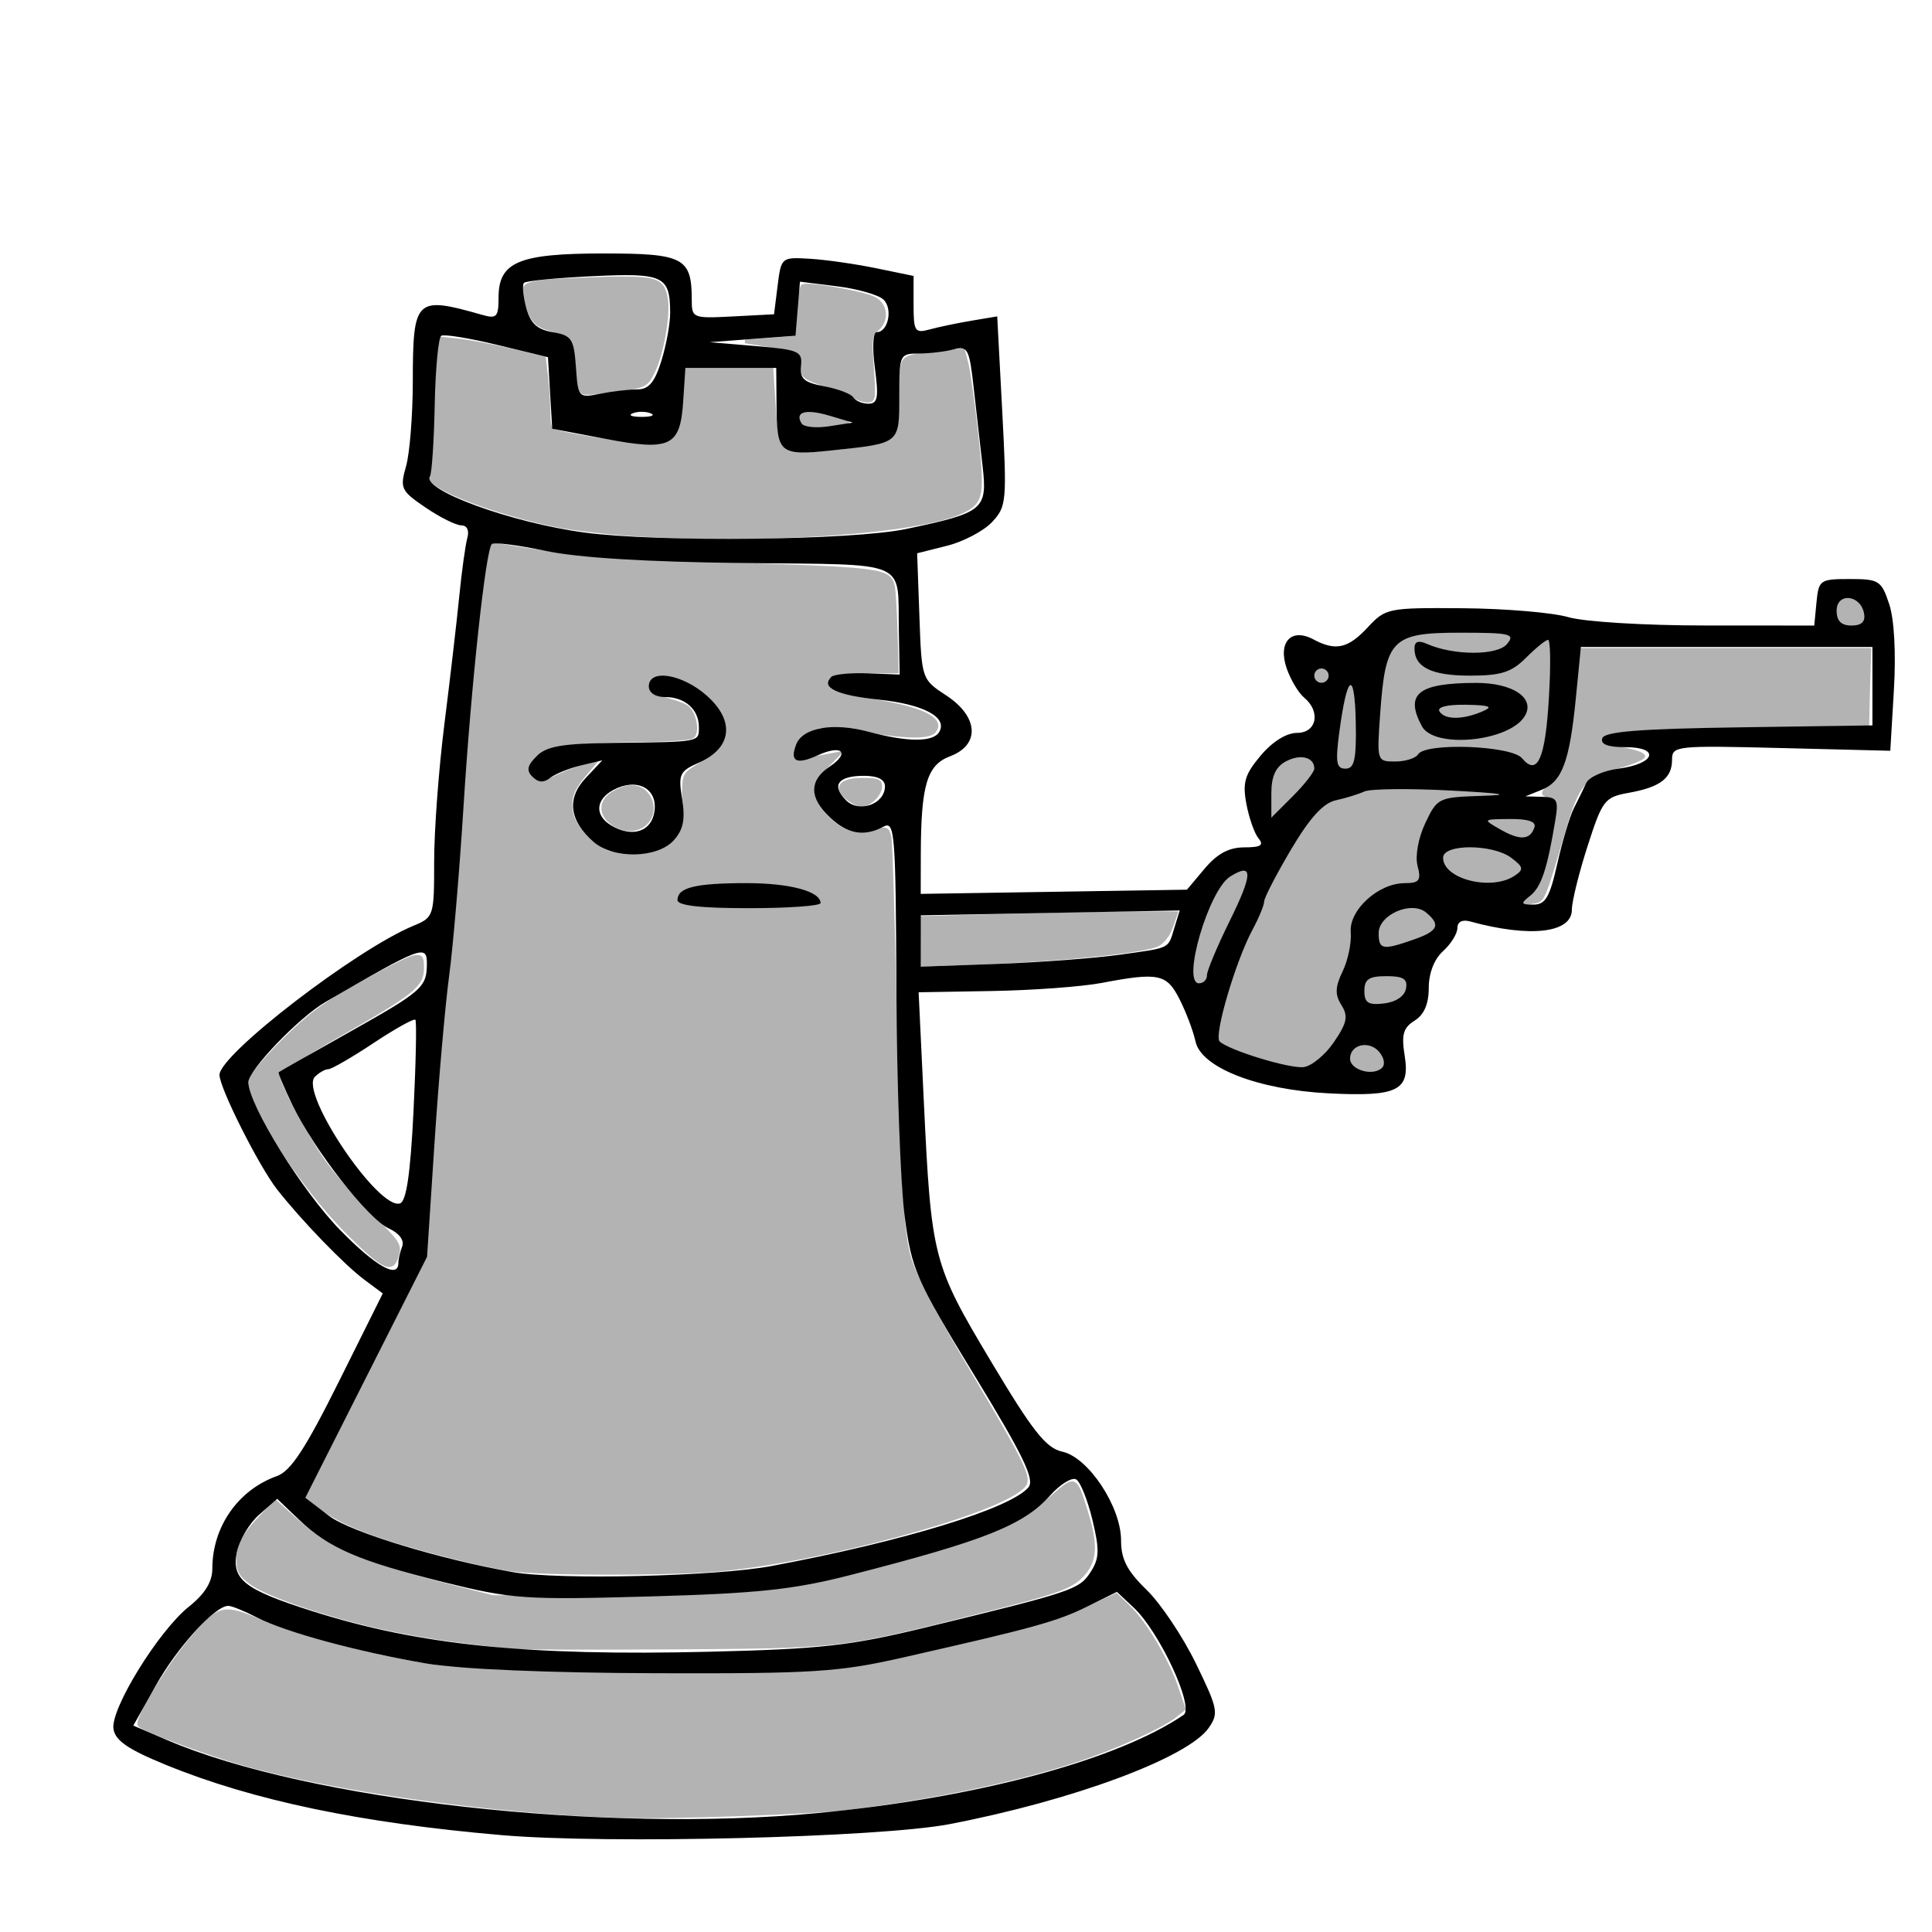 <?xml version="1.0" encoding="UTF-8" standalone="no"?>
<!-- Created with Inkscape (http://www.inkscape.org/) -->

<svg
   xmlns:dc="http://purl.org/dc/elements/1.1/"
   xmlns:cc="http://creativecommons.org/ns#"
   xmlns:rdf="http://www.w3.org/1999/02/22-rdf-syntax-ns#"
   xmlns:svg="http://www.w3.org/2000/svg"
   xmlns="http://www.w3.org/2000/svg"
   xmlns:sodipodi="http://sodipodi.sourceforge.net/DTD/sodipodi-0.dtd"
   xmlns:inkscape="http://www.inkscape.org/namespaces/inkscape"
   id="svg4314"
   version="1.1"
   inkscape:version="0.47 r22583"
   width="270"
   height="270"
   sodipodi:docname="front.svg">
  <defs
     id="defs4318">
    <inkscape:perspective
       sodipodi:type="inkscape:persp3d"
       inkscape:vp_x="0 : 0.5 : 1"
       inkscape:vp_y="0 : 1000 : 0"
       inkscape:vp_z="1 : 0.5 : 1"
       inkscape:persp3d-origin="0.5 : 0.33333333 : 1"
       id="perspective4322" />
  </defs>
  <sodipodi:namedview
     pagecolor="#ffffff"
     bordercolor="#666666"
     borderopacity="1"
     objecttolerance="10"
     gridtolerance="10"
     guidetolerance="10"
     inkscape:pageopacity="0"
     inkscape:pageshadow="2"
     inkscape:window-width="1280"
     inkscape:window-height="949"
     id="namedview4316"
     showgrid="false"
     inkscape:zoom="1.9831933"
     inkscape:cx="113.54738"
     inkscape:cy="109.89567"
     inkscape:window-x="0"
     inkscape:window-y="25"
     inkscape:window-maximized="1"
     inkscape:current-layer="svg4314" />
  <path
     style="fill:#b3b3b3;fill-opacity:1;stroke:#b3b3b3;stroke-width:0.504;stroke-miterlimit:4;stroke-opacity:1;stroke-dasharray:none"
     d="M 85.719 38.906 C 84.837 38.922 83.832 38.96 82.719 39 C 73.558 39.328 72.916 39.505 73.344 41.344 C 74.101 44.596 74.733 45.403 76.844 46 C 79.689 46.805 80.133 47.319 80.469 50.219 C 80.629 51.599 80.868 53.258 81 53.906 C 81.226 55.013 81.41 55.079 83.875 54.781 C 90.323 54.001 90.221 54.017 91.25 52 C 92.491 49.568 93.485 43.909 93.062 41.656 C 92.681 39.622 92.073 38.965 88.031 38.906 C 87.358 38.896 86.6 38.89 85.719 38.906 z M 112.656 39.906 C 112.392 39.912 112.214 39.942 112.156 40 C 111.996 40.161 111.719 41.852 111.531 43.75 L 111.188 47.188 L 107.656 47.469 L 104.125 47.719 L 106.656 48.125 C 111.175 48.854 111.662 49.144 111.938 51.031 C 112.171 52.629 112.416 52.816 115.219 53.75 C 116.883 54.305 118.695 55.037 119.25 55.375 C 119.805 55.713 120.692 55.992 121.219 56 C 122.114 56.014 122.177 55.716 121.875 51.469 C 121.581 47.328 121.617 46.845 122.531 46.062 C 124.042 44.769 123.868 42.604 122.156 41.719 C 120.793 41.014 114.509 39.868 112.656 39.906 z M 61.625 47.312 L 61.344 49.281 C 61.125 50.782 60.593 59.608 60.281 66.844 C 60.222 68.226 69.651 71.786 77.656 73.406 C 79.736 73.827 84.061 74.356 87.25 74.594 C 105.624 75.962 128.872 74.399 134.719 71.375 C 137.216 70.084 137.379 69.095 136.438 60.5 C 135.97 56.238 135.363 51.892 135.094 50.844 L 134.594 48.938 L 131.969 49.219 C 125.875 49.896 126.258 49.695 125.906 52.625 C 125.732 54.076 125.566 56.431 125.562 57.844 C 125.555 61.826 124.272 62.458 114.594 63.344 C 109.006 63.855 108.611 63.483 108.156 56.812 L 107.812 51.469 L 101.875 51.469 L 95.969 51.469 L 95.656 55.281 C 95.249 60.101 94.328 61.918 92.156 62.312 C 90.752 62.567 80.158 61.073 77.531 60.25 C 76.857 60.039 76.66 59.43 76.656 57.625 C 76.654 56.326 76.515 54.084 76.344 52.656 L 76.031 50.062 L 71.438 48.969 C 68.908 48.369 65.644 47.75 64.219 47.594 L 61.625 47.312 z M 112.938 57.625 C 111.917 57.648 111.502 58.118 111.875 58.938 C 112.006 59.225 112.263 59.356 113.062 59.562 C 113.716 59.731 118.406 59.268 118.406 59.031 C 118.406 58.936 115.187 57.988 114.156 57.781 C 113.687 57.687 113.278 57.617 112.938 57.625 z M 68.719 76.062 L 68.156 79.281 C 67.266 84.511 66.144 96.057 64.812 113.5 C 64.125 122.513 63.106 134.199 62.562 139.469 C 62.019 144.738 61.172 155.057 60.688 162.406 L 59.812 175.781 L 51.344 192.469 L 42.844 209.188 L 44.5 210.438 C 46.848 212.225 49.594 213.522 54.219 215.031 C 59.369 216.712 67.724 218.796 71.469 219.344 C 75.681 219.96 93.577 219.982 100.344 219.375 C 114.63 218.093 138.55 211.642 142.781 207.938 C 144.135 206.753 143.737 205.841 135.062 191.156 C 130.355 183.187 128.036 178.766 127.156 176.031 C 126.024 172.512 125.514 164.251 125.062 141.438 C 124.809 128.65 124.485 117.626 124.312 116.938 C 124.017 115.76 123.867 115.714 122.094 116.188 C 121.056 116.464 119.616 116.53 118.875 116.344 C 116.715 115.802 114.03 113.146 113.656 111.156 C 113.361 109.582 113.539 109.158 115.281 107.344 L 117.25 105.312 L 115.469 105.656 C 114.498 105.844 113.051 106.041 112.219 106.094 C 110.886 106.178 110.698 106.048 110.812 104.938 C 110.963 103.485 112.503 102.04 114.406 101.562 C 115.131 101.381 117.529 101.539 119.75 101.906 C 126.524 103.026 129.805 103.1 130.562 102.188 C 131.955 100.51 128.688 98.94 121.688 97.906 C 116.953 97.207 115.469 96.599 115.469 95.406 C 115.469 94.174 116.76 93.852 121.531 93.844 L 125.344 93.844 L 125.188 88.406 C 125.1 85.425 124.929 82.555 124.812 82 C 124.326 79.694 123.379 79.543 102.562 78.875 C 90.026 78.473 80.96 77.955 77.625 77.438 C 74.741 76.99 71.537 76.495 70.531 76.344 L 68.719 76.062 z M 258.188 83.656 C 257.336 83.622 256.626 84.363 256.625 85.406 C 256.624 86.366 257.057 86.997 257.844 87.25 C 258.371 87.419 259.528 87.302 259.906 87.031 C 260.143 86.861 260.22 86.661 260.25 86.25 C 260.331 85.137 259.613 84.034 258.562 83.719 C 258.436 83.681 258.309 83.661 258.188 83.656 z M 201.875 88.531 C 198.949 88.579 197.651 88.814 196.438 89.344 C 194.829 90.045 193.915 91.507 193.438 94.156 C 192.883 97.228 192.427 104.311 192.719 105.375 C 192.935 106.164 193.242 106.313 194.719 106.312 C 196.107 106.312 196.989 106.078 197.656 105.594 C 197.893 105.422 198.216 105.21 198.375 105.094 C 199.176 104.508 202.705 104.159 205.844 104.375 C 209.87 104.652 211.706 105.08 212.656 105.969 C 212.982 106.274 213.396 106.616 213.594 106.719 C 214.897 107.395 215.716 104.882 216.219 98.531 C 216.41 96.111 216.429 89.836 216.25 89.656 C 216.055 89.46 215.114 90.158 213.375 91.781 C 210.819 94.166 209.686 94.523 204.844 94.406 C 201.83 94.333 200.77 94.164 199.594 93.625 C 198.214 92.993 197.536 92.037 197.531 90.75 C 197.526 89.524 197.849 89.419 199.625 90.031 C 201.384 90.637 202.518 90.895 204.312 91.062 C 207.595 91.369 210.071 90.752 210.719 89.5 C 211.143 88.679 210.697 88.629 205.406 88.562 C 204.013 88.545 202.85 88.515 201.875 88.531 z M 221.031 90.812 L 220.375 96.906 C 219.523 105.05 218.745 107.877 216.875 109.562 C 215.517 110.786 215.467 110.95 216.312 111.219 C 217.761 111.679 217.896 112.701 217.062 117.094 C 216.122 122.053 215.579 123.503 214.156 125.031 L 213.062 126.219 L 214.312 126.031 C 215.663 125.845 215.643 125.902 218.562 116 C 220.467 109.539 221.37 108.447 225.875 107.219 C 227.924 106.66 229.634 105.965 229.656 105.688 C 229.679 105.41 228.32 104.942 226.656 104.656 C 223.04 104.036 222.581 102.944 225.656 102.281 C 226.766 102.042 235.161 101.689 244.312 101.5 L 260.969 101.156 L 261.094 95.969 L 261.25 90.812 L 241.125 90.812 L 221.031 90.812 z M 184.562 93.562 C 183.774 93.562 183.364 94.528 183.938 95.062 C 184.296 95.396 184.759 95.406 185.125 95.062 C 185.706 94.517 185.36 93.562 184.562 93.562 z M 92.188 94.438 C 94.357 94.229 97.888 95.96 99.844 98.188 C 101.007 99.512 101.375 100.408 101.375 101.938 C 101.375 104.106 100.631 105.086 97.344 107.156 C 95.599 108.255 95.564 108.293 95.562 111.812 C 95.561 115.6 94.901 117.411 93.156 118.5 C 91.765 119.369 86.347 119.717 84.719 119.031 C 82.672 118.169 80.203 115.469 79.875 113.719 C 79.489 111.66 79.908 110.379 81.594 108.375 L 82.938 106.781 L 81.438 107.156 C 80.612 107.36 78.945 108.001 77.75 108.594 C 76.106 109.409 75.395 109.56 74.75 109.156 C 73.431 108.33 73.461 106.768 74.844 105.469 C 76.343 104.06 80.656 103.492 90.031 103.438 C 93.359 103.418 96.374 103.207 96.75 102.969 C 97.569 102.45 97.112 99.746 96.062 98.875 C 95.686 98.562 94.307 98.049 92.969 97.719 C 90.869 97.201 90.531 96.931 90.531 95.844 C 90.531 94.786 90.793 94.571 92.188 94.438 z M 205.438 95.438 C 206.786 95.425 208.073 95.459 208.688 95.562 C 212.348 96.179 214.156 97.976 213.125 99.969 C 212.394 101.382 209.834 102.673 206.812 103.188 C 205.786 103.362 202.536 103.45 201.875 103.312 C 199.545 102.827 198.702 102.207 198.031 100.469 C 197.503 99.098 197.423 98.301 197.75 97.562 C 198.221 96.499 199.369 95.943 201.781 95.625 C 202.673 95.507 204.089 95.45 205.438 95.438 z M 188.656 95.875 C 188.623 95.883 188.583 95.895 188.531 95.938 C 188.209 96.205 187.766 98.051 187.344 100.844 C 186.751 104.76 186.679 106.539 187.125 107.031 C 187.283 107.206 187.51 107.312 187.844 107.312 C 188.544 107.312 188.903 106.884 189.094 105.812 C 189.282 104.756 189.182 97.565 188.969 96.719 C 188.796 96.034 188.757 95.851 188.656 95.875 z M 204.688 98.656 C 202.245 98.656 201.826 98.68 201.469 98.875 C 201.243 98.998 201.062 99.163 201.062 99.219 C 201.062 99.417 201.68 99.893 202.156 100.062 C 203.2 100.435 205.234 100.116 206.938 99.344 C 208.272 98.739 207.998 98.656 204.688 98.656 z M 181.812 105.938 C 180.881 105.883 179.734 106.242 178.844 107.062 C 177.903 107.93 177.739 108.564 177.688 111.531 L 177.656 114.031 L 179.781 111.906 C 182.035 109.638 183.438 107.866 183.438 107.344 C 183.438 106.471 182.744 105.992 181.812 105.938 z M 120.5 108.969 C 117.469 108.969 116.611 110.058 118.469 111.562 C 119.1 112.074 119.973 112.5 120.406 112.5 C 121.521 112.5 123.031 111.007 123.031 109.906 C 123.031 109.125 122.63 108.969 120.5 108.969 z M 87.875 110 C 87.204 110.083 86.476 110.378 85.688 110.844 C 83.441 112.171 83.991 114.642 86.75 115.656 C 89.75 116.759 92.273 113.829 90.562 111.219 C 90.079 110.481 89.365 110.063 88.531 110 C 88.323 109.984 88.099 109.972 87.875 110 z M 195.062 110.344 C 192.559 110.365 190.971 110.533 190 110.875 C 189.48 111.058 188.352 111.415 187.5 111.656 C 185.333 112.269 184.531 112.84 183 114.812 C 180.977 117.419 177.077 124.286 176.594 126.094 C 176.311 127.153 176.099 127.635 175 129.906 C 173.739 132.511 173.195 133.936 172.219 136.875 C 170.866 140.949 170.022 144.743 170.344 145.344 C 170.743 146.09 175.784 147.962 179.656 148.781 C 180.246 148.906 181.11 149.026 181.562 149.031 C 182.294 149.039 182.478 148.982 183.188 148.562 C 184.7 147.668 186.953 144.881 187.625 143.094 C 187.965 142.19 187.9 141.683 187.25 140.438 C 186.402 138.813 186.407 138.167 187.406 135.75 C 188.131 133.997 188.511 132.427 188.625 130.438 C 188.712 128.922 188.731 128.714 189.125 127.906 C 189.434 127.273 189.831 126.759 190.562 126.031 C 192.216 124.386 193.752 123.611 195.844 123.406 C 198.128 123.183 198.158 123.187 198 121.812 C 197.658 118.831 198.01 117.009 199.531 113.938 C 200.671 111.637 201.397 111.377 207.094 111.125 C 208.22 111.075 208.701 111.03 208.781 111 C 208.709 110.985 208.545 110.96 208.344 110.938 C 206.66 110.753 201.135 110.454 197.875 110.375 C 196.824 110.349 195.897 110.337 195.062 110.344 z M 210.188 114.562 C 209.087 114.565 208.096 114.591 208.031 114.656 C 207.794 114.896 210.53 116.474 211.781 116.812 C 212.927 117.123 213.697 116.824 214.125 115.875 L 214.344 115.344 L 214 115.062 C 213.785 114.878 213.402 114.723 212.938 114.656 C 212.486 114.592 211.288 114.56 210.188 114.562 z M 204.875 118.531 C 202.513 118.582 201.407 119.216 201.719 120.344 C 202.06 121.581 203.707 122.668 205.969 123.125 C 208.244 123.585 210.749 123.076 212 121.906 C 212.221 121.699 212.406 121.507 212.406 121.469 C 212.406 121.257 211.917 120.666 211.406 120.25 C 210.097 119.185 208.393 118.665 205.938 118.562 C 205.549 118.546 205.212 118.524 204.875 118.531 z M 173.625 121.812 C 173.052 121.812 171.741 122.534 171.125 123.219 C 169.361 125.181 167.355 130.517 166.812 134.594 C 166.653 135.789 166.703 136.578 167 137.031 C 167.387 137.623 168.221 137.233 168.438 136.375 C 168.844 134.769 169.451 133.326 171.594 128.781 C 174.162 123.334 174.607 121.812 173.625 121.812 z M 103.531 123.375 C 106.864 123.37 110.297 123.561 111.812 124 C 112.986 124.34 114.164 125.052 114.438 125.562 C 114.869 126.369 114.692 126.512 113.062 126.781 C 110.567 127.194 97.406 127.1 95.812 126.656 C 93.925 126.131 93.967 124.849 95.906 124.031 C 96.957 123.588 100.198 123.38 103.531 123.375 z M 197.094 127 C 195.4 127.092 193.363 128.171 192.781 129.562 C 192.422 130.423 192.637 131.935 193.156 132.156 C 193.578 132.337 194.509 132.176 196.25 131.625 C 199.408 130.625 200.584 129.837 200.281 128.969 C 200.134 128.546 199.158 127.527 198.625 127.25 C 198.203 127.031 197.658 126.969 197.094 127 z M 158.656 127.625 C 155.526 127.625 147.482 127.786 140.781 127.969 L 128.594 128.281 L 128.594 131.562 L 128.594 134.844 L 137.781 134.5 C 148.625 134.091 159.943 132.918 161.75 132.031 C 162.508 131.659 163.304 130.618 163.688 129.5 L 164.344 127.625 L 158.656 127.625 z M 58.438 133.719 C 58.272 133.709 58.056 133.729 57.781 133.781 C 57.112 133.909 53.765 135.585 50.344 137.5 C 45.345 140.298 43.271 141.824 39.781 145.281 C 37.392 147.648 35.265 150.111 35.062 150.75 C 34.198 153.473 41.849 165.556 48.75 172.406 C 53.748 177.367 54.855 177.842 55.531 175.312 C 55.892 173.962 55.608 173.563 51.75 169.781 C 49.457 167.534 46.532 164.154 45.219 162.281 C 42.548 158.473 38.844 151.529 38.844 150.312 C 38.844 149.814 41.941 147.741 47.188 144.75 C 57.694 138.76 59 137.716 59 135.344 C 59 134.131 58.934 133.747 58.438 133.719 z M 193.594 136.562 C 191.893 136.573 191.307 136.693 190.938 137.188 C 190.449 137.842 190.496 139.371 191.031 139.906 C 191.297 140.173 191.444 140.189 192.312 140.188 C 194.477 140.184 195.985 139.406 196.281 138.094 C 196.546 136.921 195.895 136.548 193.594 136.562 z M 190.344 146.156 C 189.312 146.295 188.47 147.307 188.656 148.156 C 188.756 148.61 189.41 149.241 190.031 149.469 C 190.797 149.749 192.092 149.712 192.594 149.406 C 193.181 149.048 193.324 148.59 193.062 147.906 C 192.647 146.817 191.39 146.016 190.344 146.156 z M 149.812 207.281 C 149.232 207.285 148.414 208.017 146.938 209.312 C 145.303 210.747 143.078 212.4 141.969 212.969 C 136.181 215.938 116.045 221.429 107.156 222.469 C 103.788 222.863 95.17 223.138 85.219 223.156 L 68.844 223.188 L 62.5 221.562 C 50.648 218.557 45.859 216.491 41.312 212.406 L 38.5 209.875 L 36.719 211.719 C 34.028 214.559 33.281 215.915 33.281 217.969 C 33.281 219.523 33.606 220.077 35.062 221.188 C 37.352 222.933 46.567 226.029 54.219 227.625 C 59.461 228.718 62.56 229.182 71.625 230.188 C 72.596 230.295 82.692 230.321 94.062 230.25 C 117.508 230.104 117.444 230.106 136.188 225.406 C 148.191 222.397 149.858 221.801 151.531 219.812 C 153.095 217.954 153.16 215.642 151.781 211.25 C 150.912 208.48 150.559 207.276 149.812 207.281 z M 156 222.906 L 152.031 224.719 C 146.065 227.438 125.501 232.485 116 233.562 C 109.76 234.27 67.567 233.854 61.656 233.031 C 53.075 231.837 42.57 229.128 36.031 226.406 C 31.198 224.394 30.482 224.577 26.75 229.031 C 23.326 233.118 18.9 240.497 19.5 241.094 C 20.175 241.765 28.648 244.929 33.625 246.375 C 46.528 250.124 69 253.252 87 253.812 C 93.314 254.009 113.595 253.308 118.25 252.719 C 130.654 251.15 141.682 248.852 150.281 246.062 C 155.644 244.323 162.53 241.206 164.281 239.75 L 165.438 238.812 L 164.406 235.781 C 163.086 231.955 159.945 226.702 157.719 224.562 L 156 222.906 z "
     id="path4328" />
  <path
     style="fill:#000000"
     d="m 70.173,256.467 c -19.728,-1.693 -34.847,-4.855 -47,-9.829 -5.288,-2.164 -7.078,-3.394 -7.318,-5.03 -0.412,-2.808 6.314,-13.7 10.546,-17.077 2.235,-1.783 3.272,-3.461 3.272,-5.295 7e-5,-5.858 3.593,-11.012 9.029,-12.954 1.931,-0.69 3.979,-3.814 8.66,-13.212 l 6.131,-12.309 -2.576,-1.92 c -2.799,-2.086 -8.835,-8.33 -12.176,-12.595 -2.555,-3.262 -8.068,-14.213 -8.068,-16.027 0,-2.846 19.07,-17.513 27.088,-20.834 2.866,-1.187 2.912,-1.332 2.912,-9.034 0,-4.305 0.642,-12.913 1.427,-19.129 0.785,-6.216 1.717,-14.226 2.072,-17.801 0.355,-3.575 0.868,-7.287 1.14,-8.25 0.294,-1.04 -0.046,-1.75 -0.84,-1.75 -0.734,0 -2.985,-1.121 -5,-2.49 -3.433,-2.333 -3.606,-2.696 -2.732,-5.743 0.513,-1.789 0.94,-7.081 0.948,-11.76 0.021,-11.776 0.344,-12.088 9.735,-9.414 1.983,0.565 2.25,0.277 2.25,-2.419 0,-4.995 2.805,-6.173 14.687,-6.173 11.19,0 12.313,0.591 12.313,6.484 0,2.552 0.139,2.608 5.75,2.316 l 5.75,-0.3 0.5,-4 c 0.496,-3.967 0.533,-3.998 4.5,-3.76 2.2,0.132 6.362,0.726 9.25,1.321 l 5.25,1.081 0,4.046 c 0,3.712 0.186,3.995 2.25,3.429 1.238,-0.339 3.868,-0.888 5.845,-1.22 l 3.595,-0.602 0.699,13.242 c 0.667,12.629 0.601,13.346 -1.427,15.505 -1.169,1.245 -4.002,2.735 -6.294,3.31 l -4.168,1.047 0.315,8.808 c 0.314,8.801 0.317,8.81 3.75,11.06 4.52,2.963 4.768,6.904 0.537,8.501 -3.237,1.222 -4.07,4.019 -4.092,13.732 l -0.012,5.5 18.602,-0.293 18.602,-0.293 2.488,-2.957 c 1.749,-2.079 3.388,-2.957 5.521,-2.957 2.311,0 2.788,-0.298 2.001,-1.25 -0.568,-0.688 -1.334,-2.861 -1.702,-4.829 -0.557,-2.983 -0.224,-4.107 1.999,-6.75 1.638,-1.947 3.599,-3.171 5.079,-3.171 2.757,0 3.353,-2.973 0.989,-4.936 -0.782,-0.649 -1.874,-2.477 -2.427,-4.061 -1.277,-3.664 0.613,-5.735 3.719,-4.073 3.12,1.67 4.845,1.289 7.605,-1.681 2.494,-2.683 2.82,-2.748 13.29,-2.668 5.904,0.045 12.534,0.605 14.734,1.244 2.254,0.655 10.63,1.165 19.187,1.168 l 15.187,0.006 0.313,-3.25 c 0.301,-3.12 0.488,-3.25 4.656,-3.25 4.076,0 4.414,0.215 5.504,3.5 0.706,2.128 0.963,6.832 0.657,12 l -0.504,8.5 -15.25,-0.38 c -14.728,-0.367 -15.25,-0.311 -15.25,1.628 0,2.585 -1.636,3.836 -6.056,4.631 -3.37,0.606 -3.671,0.996 -5.75,7.451 -1.207,3.747 -2.194,7.744 -2.194,8.883 0,3.27 -5.841,3.94 -14.25,1.633 -1.067,-0.293 -1.75,0.071 -1.75,0.932 0,0.777 -0.9,2.227 -2,3.222 -1.239,1.121 -2,3.08 -2,5.147 0,2.24 -0.649,3.742 -1.976,4.57 -1.596,0.997 -1.863,1.94 -1.387,4.913 0.779,4.871 -0.975,5.736 -10.637,5.245 -9.875,-0.502 -17.799,-3.589 -18.595,-7.246 -0.315,-1.446 -1.312,-4.092 -2.216,-5.879 -1.812,-3.583 -2.925,-3.817 -10.918,-2.301 -2.751,0.522 -9.628,1.028 -15.282,1.126 l -10.28,0.177 0.72,15.124 c 1.049,22.046 1.259,22.861 9.402,36.478 5.858,9.798 7.679,12.1 9.968,12.602 3.642,0.8 8.201,7.69 8.201,12.393 0,2.64 0.837,4.262 3.569,6.915 1.963,1.906 5.063,6.536 6.889,10.287 3.081,6.33 3.209,6.979 1.784,9.015 -2.923,4.173 -19.004,10.139 -36.241,13.445 -9.729,1.866 -47.768,2.801 -62.5,1.536 z m 44.076,-3.088 c 22.206,-2.116 41.842,-7.382 51.157,-13.717 1.54,-1.047 -3.354,-11.597 -6.945,-14.97 l -2.371,-2.227 -4.154,2.055 c -4.188,2.072 -7.511,2.991 -25.764,7.124 -8.981,2.034 -12.496,2.257 -34.5,2.192 -14.876,-0.044 -27.446,-0.572 -32,-1.344 -9.569,-1.622 -19.81,-4.405 -23.792,-6.464 -1.71,-0.884 -3.5,-1.608 -3.978,-1.608 -1.867,0 -7.119,5.77 -10.119,11.118 l -3.152,5.618 4.771,2.041 c 19.639,8.404 60.938,13.032 90.847,10.182 z m 14.924,-25.897 c 20.75,-5.038 21.631,-5.332 23.207,-7.737 1.262,-1.926 1.309,-3.091 0.297,-7.311 -0.662,-2.761 -1.682,-5.316 -2.267,-5.677 -0.584,-0.361 -2.234,0.653 -3.667,2.253 -3.71,4.144 -9.093,6.285 -27.957,11.118 -7.905,2.025 -12.901,2.555 -28.113,2.982 -17.383,0.488 -19.114,0.367 -28.675,-2.003 -11.833,-2.933 -16.059,-4.761 -20.236,-8.752 l -3.027,-2.892 -2.532,2.229 c -1.393,1.226 -2.797,3.613 -3.121,5.305 -0.72,3.761 1.102,5.168 10.591,8.176 14.944,4.738 30.028,6.276 55.5,5.659 15.523,-0.376 19.651,-0.837 30,-3.35 z m -21.36,-8.626 c 18.516,-3.465 33.462,-8.046 35.921,-11.009 0.894,-1.078 -0.733,-4.444 -7.566,-15.65 -8.212,-13.467 -8.765,-14.731 -9.75,-22.277 -0.574,-4.4 -1.089,-18.643 -1.144,-31.651 -0.092,-21.846 -0.229,-23.583 -1.784,-22.75 -2.705,1.448 -5.024,1.054 -7.501,-1.273 -2.922,-2.745 -2.944,-5.158 -0.064,-7.094 2.943,-1.978 1.759,-3.148 -1.625,-1.606 -3,1.367 -3.955,0.899 -3.038,-1.49 0.913,-2.379 5.13,-3.125 10.119,-1.791 5.431,1.453 8.98,1.474 9.854,0.06 1.27,-2.055 -2.105,-3.887 -8.368,-4.542 -5.957,-0.623 -8.202,-1.685 -6.711,-3.176 0.374,-0.374 2.682,-0.603 5.128,-0.509 l 4.447,0.172 -0.116,-6.175 c -0.188,-9.993 1.769,-9.144 -21.68,-9.409 -13.596,-0.154 -23.162,-0.742 -27.72,-1.706 -3.828,-0.809 -7.196,-1.236 -7.485,-0.947 -0.864,0.864 -2.902,19.821 -3.966,36.888 -0.548,8.8 -1.449,19.375 -2.001,23.5 -0.552,4.125 -1.472,14.637 -2.043,23.359 l -1.038,15.859 -8.506,16.838 -8.506,16.838 3.344,2.55 c 2.9,2.212 15.405,6.033 25.661,7.842 6.373,1.124 28.351,0.606 36.14,-0.851 z M 94.673,125.776 c -0.001,-1.74 2.526,-2.357 9.647,-2.357 6.08,0 10.352,1.149 10.353,2.785 7e-5,0.393 -4.5,0.715 -9.999,0.715 -6.833,0 -10,-0.362 -10,-1.143 z m -11.705,-8.107 c -3.404,-2.964 -3.803,-6.081 -1.14,-8.916 l 2.344,-2.496 -3,0.719 c -1.65,0.396 -3.582,1.178 -4.292,1.739 -0.891,0.703 -1.654,0.658 -2.457,-0.145 -0.886,-0.886 -0.748,-1.581 0.58,-2.908 1.388,-1.387 3.626,-1.764 10.957,-1.845 11.917,-0.132 11.712,-0.094 11.712,-2.198 0,-2.465 -1.942,-4.2 -4.7,-4.2 -1.378,0 -2.3,-0.601 -2.3,-1.5 0,-2.502 4.708,-1.732 8.135,1.33 3.93,3.512 3.482,7.287 -1.108,9.318 -2.741,1.213 -2.929,1.618 -2.37,5.11 0.456,2.854 0.164,4.281 -1.18,5.767 -2.275,2.514 -8.41,2.637 -11.181,0.224 z m 8.512,-4.414 c 0.364,-3.15 -2.538,-4.586 -5.77,-2.856 -2.501,1.338 -2.63,3.569 -0.288,4.961 2.996,1.78 5.718,0.835 6.058,-2.104 z m -35.808,63.246 c 0,-0.505 0.242,-1.55 0.539,-2.322 0.323,-0.843 -0.429,-1.845 -1.885,-2.508 -2.878,-1.311 -10.399,-10.936 -13.438,-17.198 -1.187,-2.445 -2.059,-4.528 -1.937,-4.629 0.122,-0.101 4.496,-2.583 9.721,-5.517 10.357,-5.814 10.962,-6.345 10.985,-9.627 0.019,-2.767 -0.749,-2.477 -14.21,5.355 -3.682,2.142 -10.775,9.542 -10.737,11.203 0.073,3.229 7.534,15.235 12.841,20.661 4.951,5.063 8.122,6.851 8.122,4.581 z m 2.114,-21.162 c 0.338,-6.831 0.457,-12.601 0.265,-12.822 -0.192,-0.221 -2.823,1.242 -5.848,3.25 -3.025,2.008 -5.867,3.652 -6.315,3.652 -0.448,0 -1.296,0.48 -1.883,1.067 -2.202,2.202 8.889,18.688 11.901,17.691 0.885,-0.293 1.451,-4.158 1.88,-12.839 z m 134.971,-8.318 c -1.394,-1.68 -4.085,-1.066 -4.085,0.932 0,1.543 3.087,2.478 4.408,1.336 0.532,-0.46 0.398,-1.399 -0.323,-2.268 z m -6.347,-1.381 c 1.844,-2.697 2.032,-3.616 1.058,-5.176 -0.926,-1.482 -0.889,-2.513 0.168,-4.72 0.744,-1.553 1.253,-4.007 1.132,-5.452 -0.262,-3.116 3.869,-6.872 7.558,-6.872 2.021,0 2.292,-0.367 1.778,-2.415 -0.352,-1.402 0.108,-3.92 1.095,-6 1.66,-3.498 1.849,-3.589 7.837,-3.78 4.347,-0.139 3.075,-0.357 -4.364,-0.75 -5.775,-0.305 -11.175,-0.244 -12,0.135 -0.825,0.379 -2.625,0.935 -4,1.234 -1.747,0.381 -3.63,2.453 -6.25,6.878 -2.062,3.484 -3.753,6.753 -3.756,7.266 -0.003,0.513 -0.734,2.282 -1.623,3.932 -2.368,4.395 -5.44,14.838 -4.597,15.628 1.326,1.242 9.694,3.8 11.724,3.585 1.099,-0.117 3.007,-1.688 4.24,-3.492 z m 10.077,-7.47 c 0.258,-1.359 -0.355,-1.75 -2.741,-1.75 -2.44,0 -3.073,0.426 -3.073,2.066 0,1.663 0.535,2.005 2.741,1.75 1.653,-0.191 2.873,-1.011 3.073,-2.066 z m -27.815,-1.877 c 0,-0.62 1.416,-4.004 3.147,-7.52 3.306,-6.716 3.331,-8.293 0.098,-6.274 -3.011,1.88 -6.818,14.921 -4.356,14.921 0.611,0 1.111,-0.507 1.111,-1.127 z m -12.131,-2.877 c 7.209,-1.019 6.649,-0.736 7.603,-3.835 l 0.72,-2.34 -18.091,0.34 -18.091,0.34 -0.005,3.586 -0.005,3.586 10.75,-0.388 c 5.912,-0.214 13.616,-0.793 17.119,-1.288 z m 40.982,-2.093 c 3.457,-1.205 3.859,-2.068 1.771,-3.801 -2.034,-1.688 -6.622,0.303 -6.622,2.874 0,2.33 0.533,2.432 4.851,0.927 z m 20.107,-10.602 c 0.702,-3.135 1.743,-6.623 2.315,-7.75 0.571,-1.127 1.352,-2.725 1.736,-3.55 0.383,-0.825 2.416,-1.725 4.516,-2 5.127,-0.671 5.885,-3 0.976,-3 -2.488,0 -3.533,-0.402 -3.251,-1.25 0.308,-0.927 5.236,-1.32 19.083,-1.522 l 18.668,-0.272 0,-5.478 0,-5.478 -20.371,0 -20.371,0 -0.702,7.127 c -0.877,8.899 -1.915,11.681 -4.792,12.836 l -2.265,0.91 2.359,0.063 c 2.097,0.056 2.3,0.424 1.821,3.313 -1.118,6.752 -1.96,9.288 -3.488,10.5 -1.395,1.107 -1.342,1.25 0.457,1.25 1.656,0 2.268,-1.055 3.308,-5.7 z m -5.957,1.666 c 1.298,-0.869 1.239,-1.203 -0.441,-2.485 -2.586,-1.973 -9.559,-1.996 -9.559,-0.031 0,2.989 6.754,4.688 10,2.515 z m 2.771,-6.778 c 0.261,-0.783 -0.911,-1.175 -3.438,-1.152 -3.826,0.035 -3.828,0.038 -1.333,1.462 2.764,1.577 4.172,1.486 4.771,-0.31 z m -30.771,-8.205 c 0,-1.598 -1.943,-2.083 -3.979,-0.993 -1.417,0.758 -2.021,2.093 -2.021,4.469 l 0,3.388 3,-3 c 1.65,-1.65 3,-3.389 3,-3.864 z m -60,2.483 c 0,-0.954 -1.025,-1.465 -2.941,-1.465 -3.619,0 -4.589,1.327 -2.499,3.417 1.83,1.83 5.44,0.535 5.44,-1.953 z m 65.783,-9.033 c -0.141,-7.309 -1.188,-6.7 -2.265,1.318 -0.588,4.377 -0.448,5.25 0.843,5.25 1.254,0 1.525,-1.25 1.422,-6.568 z m 27.009,-3.395 c 0.256,-4.42 0.203,-8.037 -0.118,-8.037 -0.321,0 -1.708,1.125 -3.083,2.5 -2.043,2.043 -3.477,2.5 -7.845,2.5 -5.355,0 -7.745,-1.175 -7.745,-3.807 0,-0.969 0.544,-1.165 1.75,-0.63 3.7,1.643 9.824,1.655 11.179,0.022 1.182,-1.424 0.515,-1.585 -6.566,-1.585 -9.51,0 -10.409,0.905 -11.147,11.226 -0.482,6.737 -0.471,6.774 2.091,6.774 1.416,0 2.853,-0.45 3.193,-1 1.039,-1.681 13.062,-1.233 14.535,0.542 2.149,2.59 3.26,0.075 3.757,-8.506 z m -17.757,4.029 c -2.416,-4.514 -0.538,-6.025 7.524,-6.052 5.217,-0.018 8.389,2.139 6.846,4.655 -2.184,3.564 -12.665,4.583 -14.37,1.397 z m 8.465,-2.066 c 1.543,-0.663 1.016,-0.875 -2.309,-0.93 -2.634,-0.043 -4.069,0.319 -3.691,0.93 0.735,1.189 3.233,1.189 6,0 z m -21.5,-5 c 0,-0.55 -0.45,-1 -1,-1 -0.55,0 -1,0.45 -1,1 0,0.55 0.45,1 1,1 0.55,0 1,-0.45 1,-1 z m 74.812,-8.739 c -0.502,-2.607 -3.812,-2.897 -3.812,-0.335 0,1.431 0.642,2.073 2.073,2.073 1.431,0 1.97,-0.539 1.739,-1.739 z M 126.673,73.919 c 10.841,-2.28 11.346,-2.701 10.636,-8.847 -0.327,-2.834 -0.888,-7.777 -1.246,-10.985 -0.594,-5.323 -0.837,-5.783 -2.771,-5.264 -1.166,0.313 -3.357,0.575 -4.869,0.582 -2.687,0.013 -2.75,0.148 -2.75,5.907 0,6.729 0.142,6.611 -9.203,7.612 -7.599,0.814 -7.896,0.571 -7.95,-6.502 l -0.039,-5.003 -6.349,0 -6.349,0 -0.305,4.648 c -0.416,6.345 -1.762,6.993 -10.91,5.256 l -7.394,-1.404 -0.298,-5 -0.298,-5 -7.094,-1.721 c -3.902,-0.947 -7.421,-1.519 -7.82,-1.272 -0.399,0.247 -0.81,4.591 -0.912,9.655 -0.102,5.063 -0.403,9.556 -0.667,9.984 -1.182,1.913 11.407,6.494 21.59,7.857 10.412,1.393 37.423,1.092 45.001,-0.502 z m -10.768,-15.83 c -3.314,-0.983 -4.888,-0.538 -3.877,1.097 0.306,0.495 2.038,0.669 3.85,0.386 l 3.294,-0.514 -3.267,-0.969 z M 90.923,57.757 c -0.688,-0.277 -1.812,-0.277 -2.5,0 -0.688,0.277 -0.125,0.504 1.25,0.504 1.375,0 1.938,-0.227 1.25,-0.504 z M 122.267,51.419 c -0.382,-2.883 -0.271,-5 0.264,-5 1.602,0 2.274,-3.3 0.928,-4.558 -0.708,-0.662 -3.621,-1.494 -6.475,-1.849 l -5.188,-0.646 -0.312,3.776 -0.312,3.776 -6,0.451 -6,0.451 6.5,0.549 c 5.966,0.504 6.481,0.73 6.269,2.757 -0.188,1.798 0.419,2.33 3.261,2.863 1.921,0.36 3.738,1.054 4.04,1.542 0.301,0.488 1.254,0.887 2.118,0.887 1.306,0 1.458,-0.842 0.907,-5 z m -33.213,3 c 1.611,0 2.435,-0.974 3.375,-3.984 0.684,-2.191 1.237,-5.229 1.228,-6.75 -0.028,-5.137 -0.931,-5.561 -10.846,-5.087 -4.997,0.239 -9.308,0.656 -9.579,0.928 -0.271,0.271 -0.139,1.821 0.295,3.443 0.594,2.222 1.511,3.074 3.717,3.455 2.649,0.457 2.958,0.92 3.241,4.862 0.308,4.282 0.366,4.347 3.375,3.745 1.684,-0.337 4.021,-0.612 5.194,-0.612 z"
     id="path4326" />
  <path
     style="fill:#b3b3b3;fill-opacity:1;stroke:#b3b3b3;stroke-width:0.126;stroke-miterlimit:4;stroke-opacity:1;stroke-dasharray:none"
     d=""
     id="path4366" />
</svg>
